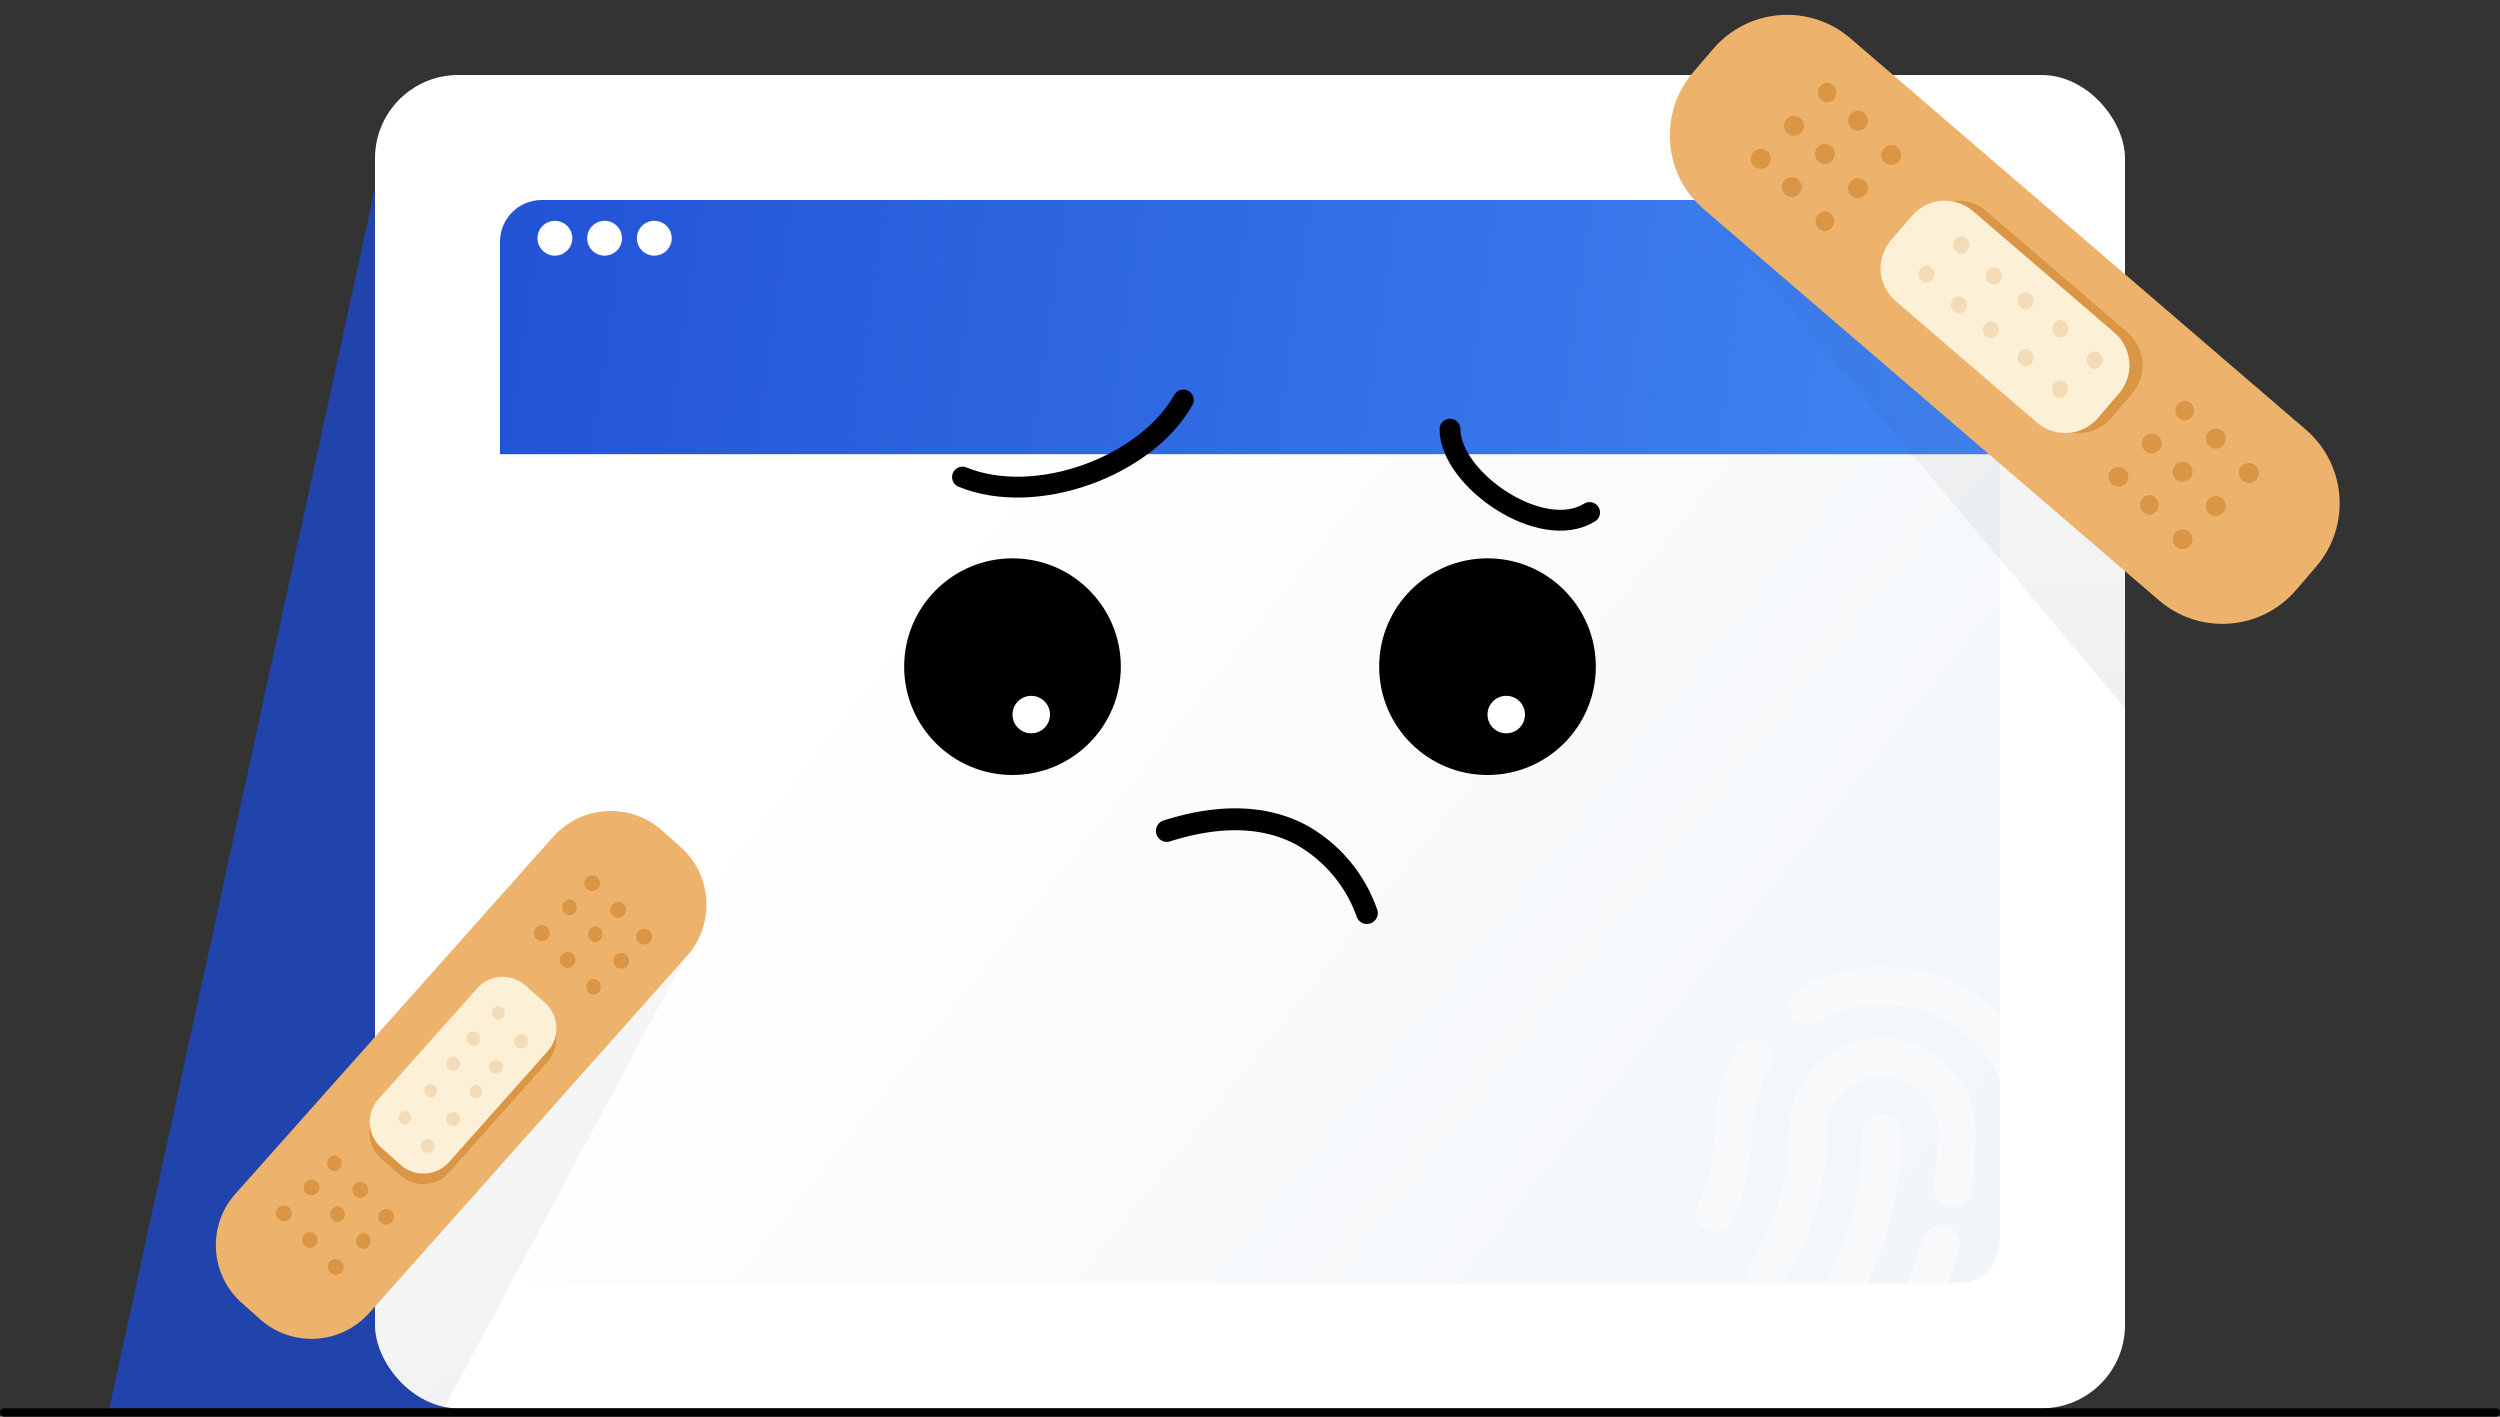 <svg xmlns="http://www.w3.org/2000/svg" fill="none" viewBox="0 0 600 340">
  <rect x="0" y="0" width="600" height="340" fill="#333333" stroke="none"/>
  <path fill="#2144AC" d="M26.25 338 92 36l67 302z"/>
  <rect width="420" height="320" x="90" y="18" fill="#fff" rx="20"/>
  <rect width="360" height="260" x="120" y="48" fill="#F8FAFC" rx="10"/>
  <rect width="360" height="260" x="120" y="48" fill="url(#12a)" rx="10" style="mix-blend-mode:multiply"/>
  <path fill="url(#13b)" d="M120 58c0-5.523 4.477-10 10-10h340c5.523 0 10 4.477 10 10v51H120z"/>
  <path fill="#fff" d="M133.177 61.354a4.177 4.177 0 1 0 0-8.354 4.177 4.177 0 0 0 0 8.354M145.105 61.354a4.177 4.177 0 1 0 0-8.354 4.177 4.177 0 0 0 0 8.354M157.033 61.354a4.178 4.178 0 1 0 0-8.356 4.178 4.178 0 0 0 0 8.356"/>
  <path fill="url(#14c)" d="M409 49.5 510 170v-58z" opacity=".3"/>
  <path fill="#EDB26B" d="m411.217 11.68-4.837 5.63c-8.39 9.764-7.276 24.482 2.489 32.872l109.308 93.92c9.765 8.39 24.482 7.276 32.873-2.489l4.836-5.629c8.39-9.765 7.276-24.482-2.489-32.872L444.089 9.192c-9.765-8.39-24.482-7.276-32.872 2.489"/>
  <path fill="#DB9645" d="m462.077 51.774-5.061 5.89c-3.73 4.341-3.235 10.884 1.106 14.614l33.936 29.159c4.341 3.73 10.884 3.234 14.614-1.107l5.061-5.89c3.73-4.341 3.235-10.884-1.106-14.614l-33.936-29.159c-4.341-3.73-10.884-3.234-14.614 1.107"/>
  <path fill="#FCF0D7" d="m458.904 51.768-5.061 5.89c-3.73 4.341-3.235 10.885 1.106 14.615l33.936 29.158c4.341 3.73 10.884 3.234 14.614-1.107l5.061-5.89c3.73-4.341 3.235-10.884-1.106-14.614l-33.936-29.158c-4.341-3.73-10.884-3.235-14.614 1.106"/>
  <path fill="#DB9645" d="M508.44 116.813a2.387 2.387 0 0 0 2.383-2.383 2.383 2.383 0 1 0-2.383 2.383M515.847 123.573a2.399 2.399 0 0 0 1.574-4.018 2.4 2.4 0 0 0-1.574-.762 2.399 2.399 0 0 0-1.574 4.018c.41.443.972.715 1.574.762M523.799 131.798a2.383 2.383 0 1 0 0-4.765 2.383 2.383 0 0 0 0 4.765M516.378 108.831a2.383 2.383 0 1 0 0-4.765 2.383 2.383 0 0 0 0 4.765M523.799 115.621a2.383 2.383 0 1 0 0-4.765 2.383 2.383 0 0 0 0 4.765M531.751 123.831a2.383 2.383 0 1 0 0-4.765 2.383 2.383 0 0 0 0 4.765M524.33 100.923a2.399 2.399 0 0 0 1.574-4.019 2.4 2.4 0 0 0-1.574-.761 2.397 2.397 0 0 0 0 4.78M531.751 107.669a2.383 2.383 0 1 0 0-4.765 2.383 2.383 0 0 0 0 4.765M539.689 115.879a2.383 2.383 0 1 0 0-4.765 2.383 2.383 0 0 0 0 4.765M422.603 40.52a2.383 2.383 0 1 0 0-4.766 2.383 2.383 0 0 0 0 4.767M430.024 47.267a2.383 2.383 0 1 0 0-4.766 2.383 2.383 0 0 0 0 4.766M437.976 55.492a2.397 2.397 0 0 0 0-4.78 2.4 2.4 0 0 0-2.211 2.39 2.397 2.397 0 0 0 2.211 2.39M430.555 32.568a2.383 2.383 0 1 0 0-4.766 2.383 2.383 0 0 0 0 4.766M437.976 39.33a2.383 2.383 0 1 0 0-4.767 2.383 2.383 0 0 0 0 4.766M445.914 47.54a2.383 2.383 0 1 0 0-4.767 2.383 2.383 0 0 0 0 4.767M438.508 24.63a2.397 2.397 0 0 0 0-4.78 2.397 2.397 0 0 0 0 4.78M445.914 31.32a2.383 2.383 0 1 0 0-4.768 2.383 2.383 0 0 0 0 4.767M453.895 39.588a2.383 2.383 0 1 0 0-4.766 2.383 2.383 0 0 0 0 4.766"/>
  <path fill="#F4DBB8" d="M462.364 67.865a2.093 2.093 0 0 0 1.922-2.089 2.09 2.09 0 0 0-1.922-2.088 2.097 2.097 0 0 0 0 4.177M470.129 75.287a2.097 2.097 0 0 0 0-4.178 2.093 2.093 0 0 0-1.922 2.089 2.097 2.097 0 0 0 1.922 2.089M477.78 81.2a2.096 2.096 0 0 0 0-4.177 2.096 2.096 0 0 0 0 4.177M486.134 87.932a2.1 2.1 0 0 0 1.922-2.088 2.096 2.096 0 0 0-1.922-2.089 2.096 2.096 0 0 0 0 4.177M494.374 95.468a2.093 2.093 0 0 0 1.922-2.088 2.097 2.097 0 0 0-1.922-2.089 2.097 2.097 0 0 0 0 4.177M470.703 60.904a2.097 2.097 0 0 0 0-4.177 2.093 2.093 0 0 0-1.922 2.088 2.09 2.09 0 0 0 1.922 2.089M478.483 68.325a2.097 2.097 0 0 0 0-4.177 2.093 2.093 0 0 0-1.922 2.088 2.097 2.097 0 0 0 1.922 2.089M486.134 74.239a2.1 2.1 0 0 0 1.922-2.089 2.096 2.096 0 0 0-1.922-2.088 2.097 2.097 0 0 0 0 4.177M494.488 80.97a2.094 2.094 0 0 0 1.368-3.508 2.1 2.1 0 0 0-1.368-.669 2.096 2.096 0 0 0 0 4.177M502.699 88.506a2.093 2.093 0 0 0 1.922-2.088 2.09 2.09 0 0 0-1.922-2.089 2.097 2.097 0 0 0 0 4.177"/>
  <g clip-path="url(#15d)" opacity=".3">
    <path fill="url(#16e)" d="m72 332.954 13.5 5.546s15.877 1.5 20 1.5l62-116L62 321s15.268 10.412 8 16 2-4.046 2-4.046"/>
  </g>
  <path fill="#EDB26B" d="m132.736 200.853-76.24 85.661c-6.81 7.651-6.127 19.373 1.524 26.183l4.417 3.931c7.651 6.81 19.374 6.128 26.183-1.523l76.24-85.661c6.81-7.65 6.128-19.373-1.523-26.182l-4.418-3.932c-7.65-6.81-19.373-6.128-26.183 1.523"/>
  <path fill="#DB9645" d="m114.458 239.751-23.677 26.602a8.24 8.24 0 0 0 .677 11.632l4.632 4.123a8.24 8.24 0 0 0 11.633-.677l23.676-26.602a8.237 8.237 0 0 0-.677-11.632l-4.632-4.123a8.24 8.24 0 0 0-11.632.677"/>
  <path fill="#FCF0D7" d="m114.509 237.207-23.677 26.602a8.24 8.24 0 0 0 .677 11.632l4.632 4.123a8.24 8.24 0 0 0 11.632-.677l23.677-26.602a8.24 8.24 0 0 0-.677-11.632l-4.632-4.123a8.24 8.24 0 0 0-11.632.677"/>
  <path fill="#DB9645" d="M80.268 281.071a1.908 1.908 0 0 0 0-3.804 1.913 1.913 0 0 0-1.744 1.902 1.91 1.91 0 0 0 1.744 1.902M74.784 286.87a1.89 1.89 0 0 0 1.895-1.895 1.893 1.893 0 0 0-3.234-1.339 1.893 1.893 0 0 0 1.34 3.234M68.139 293.086a1.896 1.896 0 0 0 1.34-3.235 1.896 1.896 0 0 0-3.235 1.34 1.894 1.894 0 0 0 1.895 1.895M86.469 287.502a1.896 1.896 0 1 0-.001-3.792 1.896 1.896 0 0 0 .001 3.792M81 293.315a1.908 1.908 0 0 0 0-3.804 1.913 1.913 0 0 0-1.744 1.902A1.91 1.91 0 0 0 81 293.315M74.354 299.517a1.896 1.896 0 0 0 0-3.79 1.896 1.896 0 0 0 0 3.79M92.684 293.933a1.896 1.896 0 0 0 1.34-3.235 1.896 1.896 0 0 0-3.234 1.34 1.897 1.897 0 0 0 1.894 1.895M87.215 299.746a1.913 1.913 0 0 0 1.744-1.902 1.91 1.91 0 0 0-1.744-1.902 1.908 1.908 0 0 0 0 3.804M80.57 305.947a1.89 1.89 0 0 0 1.894-1.894 1.894 1.894 0 1 0-1.894 1.894M142.105 213.837a1.895 1.895 0 1 0 0-3.79 1.895 1.895 0 0 0 0 3.79M136.665 219.65a1.907 1.907 0 0 0 0-3.804 1.913 1.913 0 0 0-1.744 1.902 1.907 1.907 0 0 0 1.744 1.902M130.033 225.852a1.895 1.895 0 1 0 0-3.79 1.895 1.895 0 0 0 0 3.79M148.363 220.268a1.895 1.895 0 1 0 0-3.79 1.895 1.895 0 0 0 0 3.79M142.88 226.124a1.913 1.913 0 0 0 1.744-1.902 1.907 1.907 0 0 0-1.744-1.902 1.906 1.906 0 0 0-1.743 1.902 1.91 1.91 0 0 0 1.743 1.902M136.235 232.282a1.9 1.9 0 0 0 1.339-.555 1.89 1.89 0 0 0 0-2.679 1.89 1.89 0 0 0-2.679 0 1.89 1.89 0 0 0 0 2.679c.355.356.837.555 1.34.555M154.579 226.698a1.89 1.89 0 0 0 1.895-1.895 1.895 1.895 0 1 0-1.895 1.895M149.096 232.512a1.9 1.9 0 0 0 1.895-1.895 1.897 1.897 0 0 0-1.895-1.895 1.895 1.895 0 0 0 0 3.79M142.45 238.727a1.904 1.904 0 0 0 1.743-1.902c0-.477-.179-.938-.501-1.29a1.9 1.9 0 0 0-1.242-.612 1.913 1.913 0 0 0-1.744 1.902 1.907 1.907 0 0 0 1.744 1.902"/>
  <path fill="#F4DBB8" d="M119.612 244.784c.413-.038.797-.23 1.077-.536a1.67 1.67 0 0 0 0-2.243 1.67 1.67 0 0 0-1.077-.537 1.665 1.665 0 0 0 0 3.316M113.598 250.928c.442 0 .865-.175 1.178-.487a1.668 1.668 0 0 0-1.178-2.843 1.666 1.666 0 0 0 0 3.33M108.775 256.942a1.663 1.663 0 0 0 1.666-1.665 1.664 1.664 0 1 0-1.666 1.665M103.349 263.444a1.66 1.66 0 0 0 1.511-1.658 1.67 1.67 0 0 0-1.511-1.657 1.66 1.66 0 0 0-1.51 1.657 1.661 1.661 0 0 0 1.51 1.658M97.206 269.933a1.666 1.666 0 0 0 0-3.316 1.665 1.665 0 0 0 0 3.316M125.024 251.589a1.664 1.664 0 1 0 0-3.329 1.664 1.664 0 0 0 0 3.329M119.01 257.703a1.666 1.666 0 1 0-.002-3.332 1.666 1.666 0 0 0 .002 3.332M114.201 263.675a1.665 1.665 0 0 0 0-3.316 1.664 1.664 0 0 0-1.076 2.779c.279.307.663.498 1.076.537M108.732 270.234a1.663 1.663 0 0 0 1.666-1.665 1.664 1.664 0 1 0-1.666 1.665M102.617 276.679c.442 0 .865-.175 1.178-.487a1.668 1.668 0 0 0-1.178-2.843 1.666 1.666 0 0 0 0 3.33"/>
  <path fill="#000" d="M599 338H1a1 1 0 0 0 0 2h598a1 1 0 0 0 0-2M310.577 196.661c1.063.434 2.068.925 3.074 1.446a37.08 37.08 0 0 1 16.973 20.493 2.65 2.65 0 0 1-.325 1.88 2.62 2.62 0 0 1-1.502 1.164 2.6 2.6 0 0 1-1.888-.164 2.63 2.63 0 0 1-1.282-1.405 32.23 32.23 0 0 0-14.504-17.344c-8.185-4.393-18.41-4.595-30.472-.751-.643.156-1.32.06-1.895-.266a2.638 2.638 0 0 1 .315-4.735c12.063-3.873 22.661-3.96 31.506-.318"/>
  <path stroke="#000" stroke-linecap="round" stroke-linejoin="round" stroke-width="5" d="M348 103c0 12 21.9 27.2 33.5 20M284 96c-9 16-35.4 25.7-53 18.5"/>
  <circle cx="243" cy="160" r="26" fill="#000"/>
  <circle cx="247.5" cy="171.5" r="4.5" fill="#fff"/>
  <circle cx="357" cy="160" r="26" fill="#000"/>
  <circle cx="361.5" cy="171.5" r="4.5" fill="#fff"/>
  <g clip-path="url(#17f)">
    <path fill="#F8FAFC" d="M459.193 320a4.63 4.63 0 0 1-3.231-1.375 4.53 4.53 0 0 1-1.306-3.232c.009-.646.16-1.282.444-1.864a93 93 0 0 0 6.355-16.228 4.54 4.54 0 0 1 2.199-2.577 4.62 4.62 0 0 1 3.389-.358 4.56 4.56 0 0 1 2.699 2.059 4.5 4.5 0 0 1 .513 3.335 101.3 101.3 0 0 1-6.956 17.82 4.6 4.6 0 0 1-1.712 1.777 4.66 4.66 0 0 1-2.394.643m-19.784-1.178a4.6 4.6 0 0 1-3.251-1.276 4.5 4.5 0 0 1-1.391-3.176 4.4 4.4 0 0 1 .72-2.484 74.5 74.5 0 0 0 11.585-39.962c0-1.202.482-2.354 1.34-3.203a4.6 4.6 0 0 1 3.236-1.327c1.214 0 2.378.477 3.236 1.327a4.5 4.5 0 0 1 1.341 3.203 83.6 83.6 0 0 1-12.893 44.776 4.6 4.6 0 0 1-1.684 1.564 4.64 4.64 0 0 1-2.239.558m-15.338-9.059a4.6 4.6 0 0 1-3.237-1.335 4.52 4.52 0 0 1-1.339-3.207 4.36 4.36 0 0 1 .654-2.303l.235-.389a56.9 56.9 0 0 0 8.905-30.618 22.07 22.07 0 0 1 6.182-15.847 22.54 22.54 0 0 1 15.693-6.878 22.55 22.55 0 0 1 16.012 6.119 22.1 22.1 0 0 1 6.949 15.531v1.075a107 107 0 0 1-.941 13.885 4.52 4.52 0 0 1-1.764 2.998 4.62 4.62 0 0 1-3.388.885 4.6 4.6 0 0 1-3.028-1.746 4.5 4.5 0 0 1-.895-3.353c.562-4.201.85-8.432.863-12.669a13 13 0 0 0-.849-5.056 13.1 13.1 0 0 0-2.74-4.349 13.33 13.33 0 0 0-9.258-4.138 13.4 13.4 0 0 0-5.108.841 13.3 13.3 0 0 0-4.394 2.711 13.08 13.08 0 0 0-4.181 9.162v.829a65.85 65.85 0 0 1-10.239 35.355l-.183.297a4.6 4.6 0 0 1-1.667 1.621 4.64 4.64 0 0 1-2.256.605zm58.841-1.76c-.42 0-.839-.061-1.242-.181a4.53 4.53 0 0 1-2.669-2.167 4.46 4.46 0 0 1-.364-3.397 110.8 110.8 0 0 0 4.236-30.334 30.6 30.6 0 0 0-2.362-11.804 30.8 30.8 0 0 0-6.746-10.01 31.2 31.2 0 0 0-10.103-6.694 31.4 31.4 0 0 0-11.922-2.357 31.33 31.33 0 0 0-15.56 4.141 4.64 4.64 0 0 1-3.488.452 4.6 4.6 0 0 1-2.789-2.121 4.5 4.5 0 0 1-.456-3.452 4.55 4.55 0 0 1 2.143-2.76A40.5 40.5 0 0 1 451.74 232c10.685.021 20.925 4.236 28.473 11.721S492 261.349 492 271.924c0 11.092-1.544 22.131-4.59 32.805a4.54 4.54 0 0 1-1.645 2.38 4.6 4.6 0 0 1-2.761.92zm-71.354-12.255a4.56 4.56 0 0 1-4.3-3.029 4.5 4.5 0 0 1 .181-3.441 39.3 39.3 0 0 0 4.001-17.342 39.7 39.7 0 0 1 5.44-19.981 4.566 4.566 0 0 1 2.766-2.542 4.62 4.62 0 0 1 3.755.379 4.6 4.6 0 0 1 1.427 1.288 4.49 4.49 0 0 1-.103 5.392 30.46 30.46 0 0 0-4.171 15.452 48.1 48.1 0 0 1-4.877 21.236 4.57 4.57 0 0 1-1.683 1.881 4.63 4.63 0 0 1-2.436.707"/>
  </g>
  <defs>
    <linearGradient id="12a" x1="282.07" x2="529.851" y1="48" y2="245.439" gradientUnits="userSpaceOnUse">
      <stop stop-color="#fff"/>
      <stop offset="1" stop-color="#F1F5F9"/>
    </linearGradient>
    <linearGradient id="13b" x1="120" x2="481.289" y1="48" y2="100.056" gradientUnits="userSpaceOnUse">
      <stop stop-color="#2253D5"/>
      <stop offset="1" stop-color="#4085F3"/>
    </linearGradient>
    <linearGradient id="14c" x1="510" x2="510" y1="170" y2="49" gradientUnits="userSpaceOnUse">
      <stop stop-opacity=".2"/>
      <stop offset="1" stop-opacity=".05"/>
    </linearGradient>
    <linearGradient id="16e" x1="168.5" x2="90" y1="335.5" y2="211.5" gradientUnits="userSpaceOnUse">
      <stop stop-opacity=".2"/>
      <stop offset="1" stop-opacity=".05"/>
    </linearGradient>
    <clipPath id="15d">
      <path fill="#fff" d="M90 218h80v120h-60c-11.046 0-20-8.954-20-20z"/>
    </clipPath>
    <clipPath id="17f">
      <rect width="85" height="88" x="395" y="220" fill="#fff" rx="10"/>
    </clipPath>
  </defs>
</svg>
